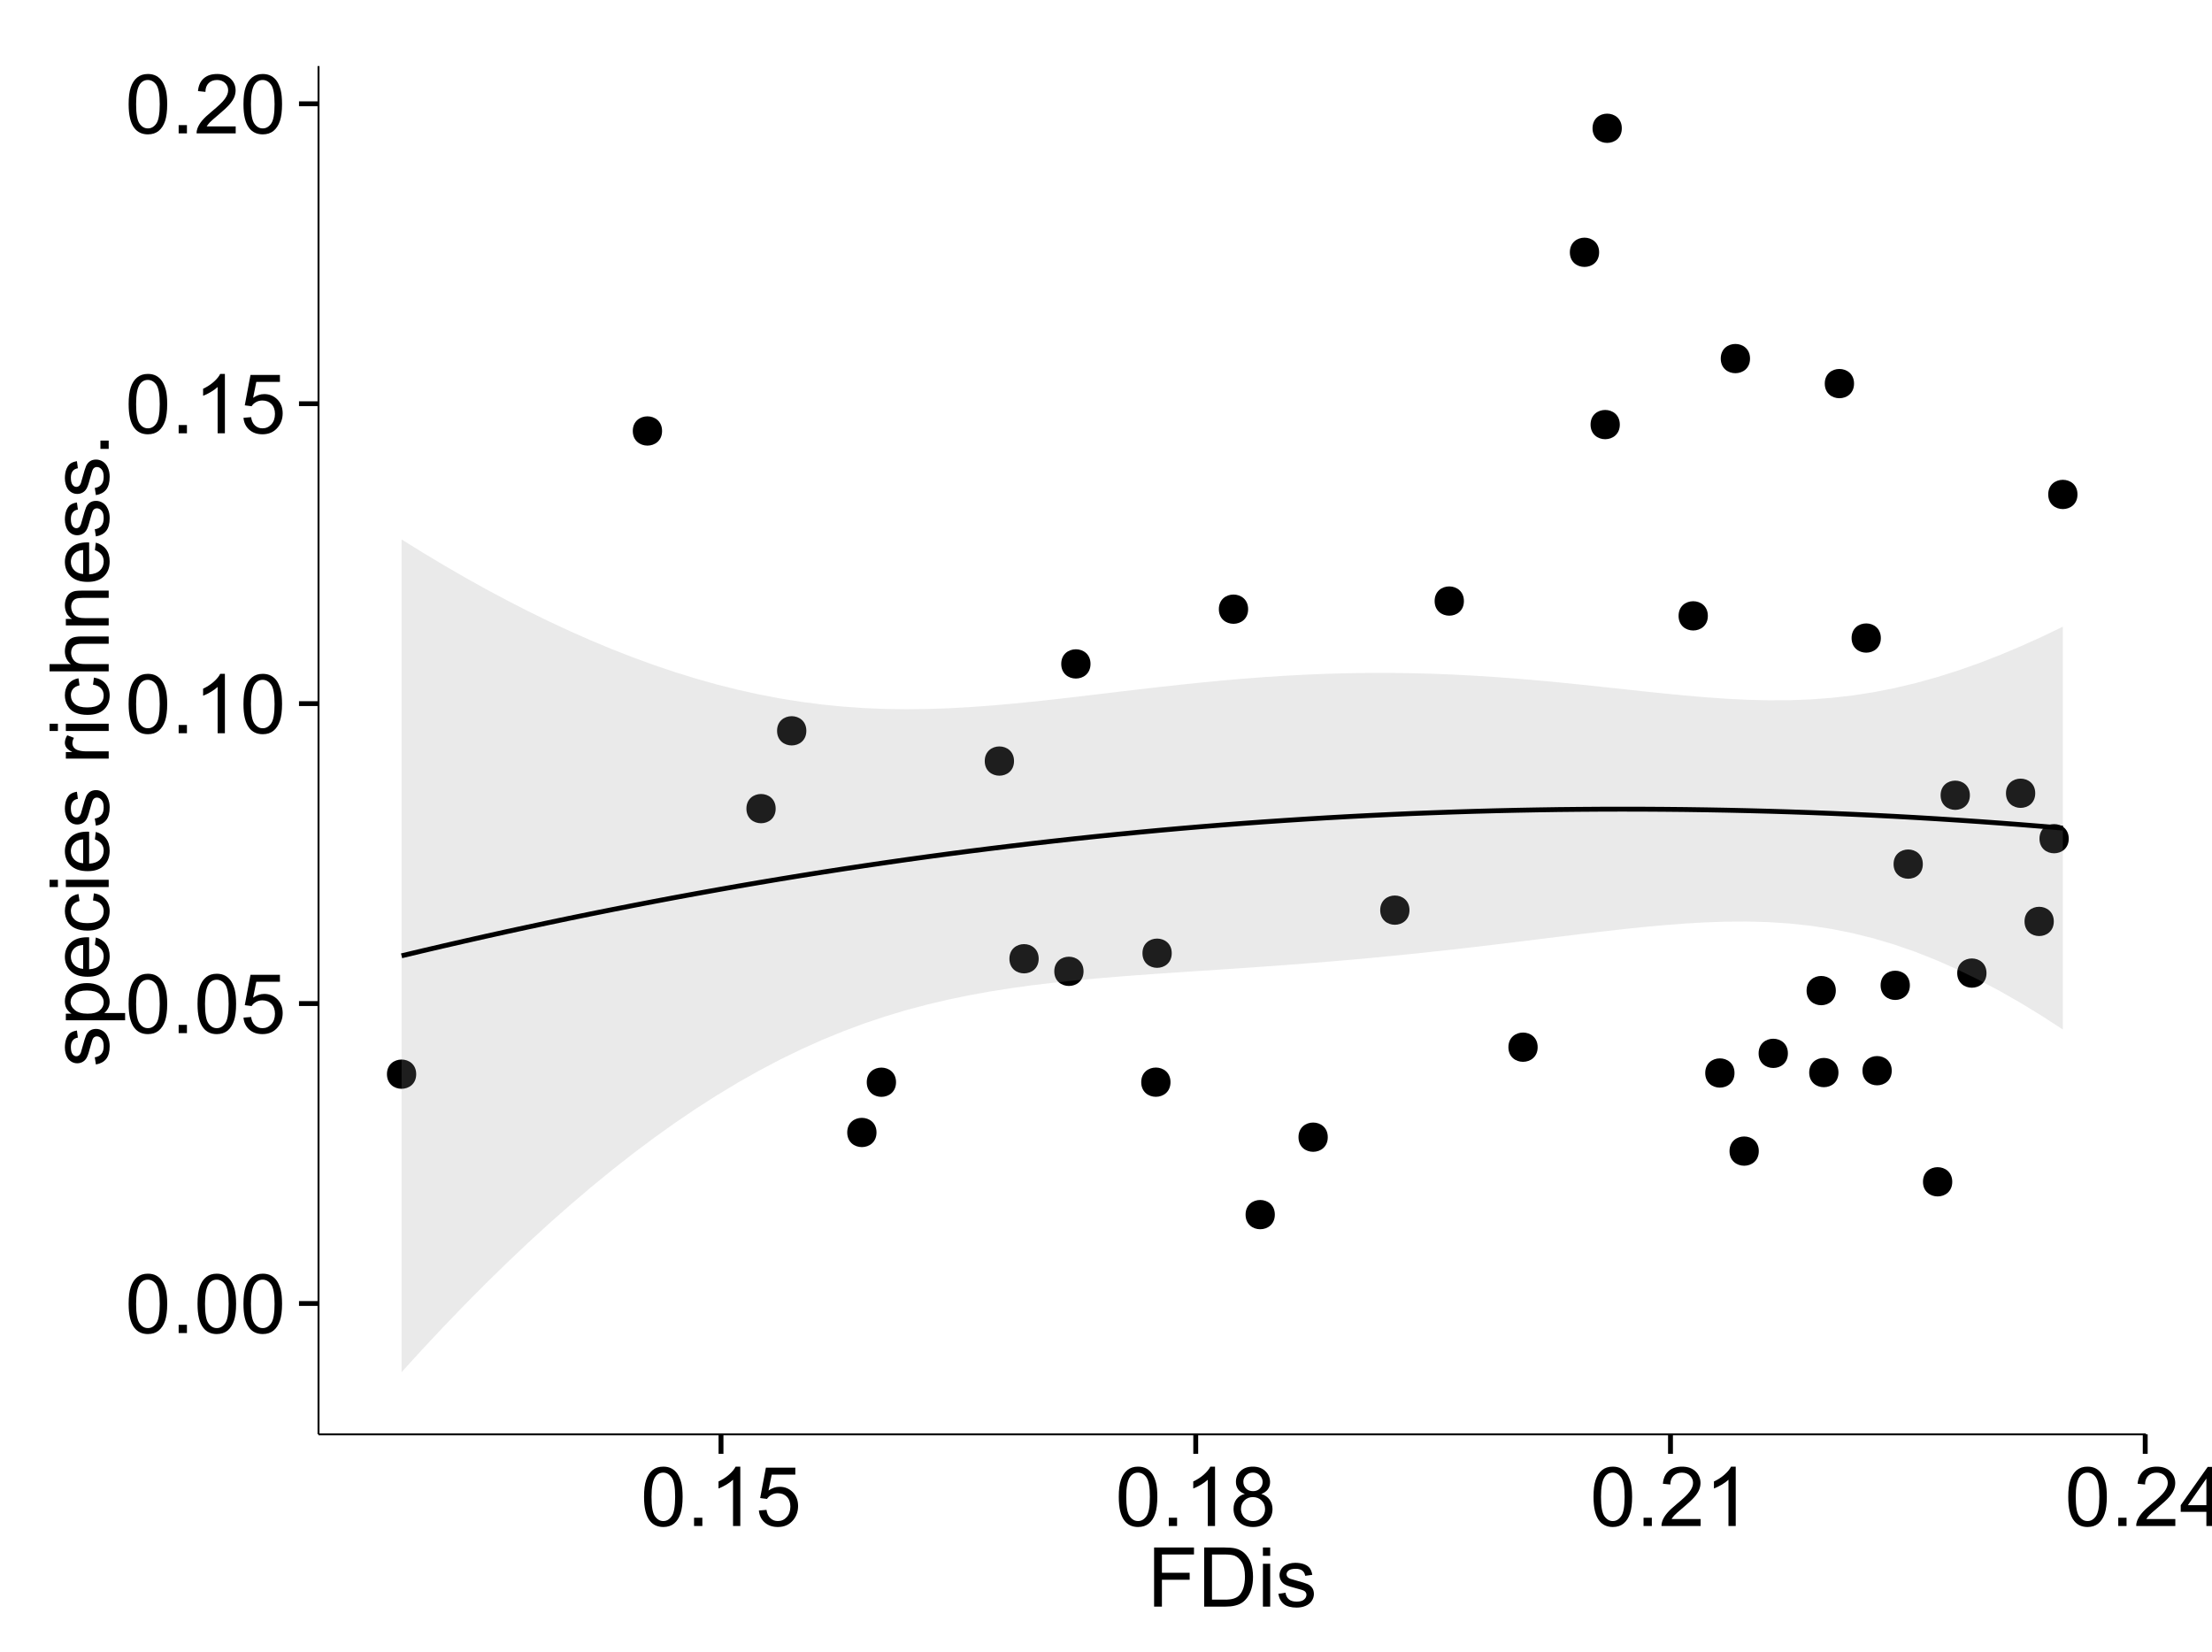 <?xml version="1.0" encoding="UTF-8"?>
<svg xmlns="http://www.w3.org/2000/svg" xmlns:xlink="http://www.w3.org/1999/xlink" width="482pt" height="360pt" viewBox="0 0 482 360" version="1.1">
<defs>
<g>
<symbol overflow="visible" id="glyph0-0">
<path style="stroke:none;" d="M 0.746 -6.355 C 0.742 -7.875 0.898 -9.102 1.215 -10.031 C 1.527 -10.961 1.996 -11.676 2.613 -12.18 C 3.23 -12.684 4.008 -12.938 4.949 -12.938 C 5.637 -12.938 6.242 -12.797 6.766 -12.52 C 7.285 -12.238 7.715 -11.836 8.059 -11.316 C 8.395 -10.789 8.664 -10.152 8.859 -9.398 C 9.051 -8.645 9.145 -7.629 9.148 -6.355 C 9.145 -4.84 8.992 -3.617 8.684 -2.691 C 8.371 -1.762 7.906 -1.047 7.289 -0.539 C 6.672 -0.035 5.891 0.215 4.949 0.219 C 3.703 0.215 2.727 -0.227 2.023 -1.117 C 1.168 -2.188 0.742 -3.934 0.746 -6.355 Z M 2.375 -6.355 C 2.371 -4.234 2.621 -2.824 3.117 -2.129 C 3.609 -1.426 4.219 -1.078 4.949 -1.082 C 5.672 -1.078 6.281 -1.43 6.781 -2.137 C 7.273 -2.836 7.523 -4.242 7.523 -6.355 C 7.523 -8.473 7.273 -9.883 6.781 -10.582 C 6.281 -11.277 5.664 -11.625 4.93 -11.629 C 4.199 -11.625 3.621 -11.316 3.191 -10.703 C 2.645 -9.918 2.371 -8.469 2.375 -6.355 Z M 2.375 -6.355 "/>
</symbol>
<symbol overflow="visible" id="glyph0-1">
<path style="stroke:none;" d="M 1.633 0 L 1.633 -1.801 L 3.438 -1.801 L 3.438 0 Z M 1.633 0 "/>
</symbol>
<symbol overflow="visible" id="glyph0-2">
<path style="stroke:none;" d="M 0.746 -3.375 L 2.406 -3.516 C 2.527 -2.707 2.812 -2.098 3.266 -1.691 C 3.711 -1.281 4.254 -1.078 4.887 -1.082 C 5.648 -1.078 6.293 -1.363 6.82 -1.941 C 7.344 -2.512 7.605 -3.273 7.609 -4.227 C 7.605 -5.125 7.352 -5.84 6.848 -6.363 C 6.34 -6.883 5.676 -7.141 4.859 -7.145 C 4.344 -7.141 3.887 -7.027 3.48 -6.797 C 3.07 -6.566 2.746 -6.266 2.516 -5.898 L 1.027 -6.09 L 2.277 -12.711 L 8.684 -12.711 L 8.684 -11.195 L 3.543 -11.195 L 2.848 -7.734 C 3.621 -8.273 4.43 -8.543 5.281 -8.543 C 6.402 -8.543 7.352 -8.152 8.129 -7.371 C 8.898 -6.59 9.285 -5.586 9.289 -4.367 C 9.285 -3.195 8.945 -2.188 8.27 -1.344 C 7.441 -0.301 6.316 0.215 4.887 0.219 C 3.715 0.215 2.758 -0.109 2.016 -0.766 C 1.273 -1.418 0.848 -2.289 0.746 -3.375 Z M 0.746 -3.375 "/>
</symbol>
<symbol overflow="visible" id="glyph0-3">
<path style="stroke:none;" d="M 6.707 0 L 5.125 0 L 5.125 -10.082 C 4.742 -9.715 4.242 -9.352 3.625 -8.988 C 3.004 -8.625 2.449 -8.352 1.961 -8.172 L 1.961 -9.703 C 2.844 -10.117 3.617 -10.621 4.281 -11.215 C 4.941 -11.805 5.41 -12.379 5.688 -12.938 L 6.707 -12.938 Z M 6.707 0 "/>
</symbol>
<symbol overflow="visible" id="glyph0-4">
<path style="stroke:none;" d="M 9.062 -1.52 L 9.062 0 L 0.547 0 C 0.531 -0.379 0.594 -0.742 0.73 -1.098 C 0.945 -1.676 1.293 -2.25 1.77 -2.812 C 2.246 -3.375 2.934 -4.023 3.84 -4.766 C 5.238 -5.906 6.188 -6.816 6.68 -7.492 C 7.172 -8.16 7.418 -8.793 7.418 -9.395 C 7.418 -10.02 7.191 -10.551 6.746 -10.98 C 6.293 -11.41 5.711 -11.625 4.992 -11.629 C 4.23 -11.625 3.621 -11.395 3.164 -10.941 C 2.703 -10.48 2.469 -9.848 2.469 -9.043 L 0.844 -9.211 C 0.953 -10.422 1.371 -11.344 2.102 -11.984 C 2.824 -12.617 3.801 -12.938 5.027 -12.938 C 6.262 -12.938 7.238 -12.594 7.961 -11.91 C 8.68 -11.223 9.039 -10.371 9.043 -9.359 C 9.039 -8.84 8.934 -8.336 8.727 -7.84 C 8.512 -7.34 8.164 -6.812 7.676 -6.266 C 7.188 -5.711 6.375 -4.957 5.238 -4 C 4.285 -3.199 3.676 -2.66 3.41 -2.379 C 3.141 -2.094 2.918 -1.805 2.742 -1.52 Z M 9.062 -1.52 "/>
</symbol>
<symbol overflow="visible" id="glyph0-5">
<path style="stroke:none;" d="M 3.18 -6.988 C 2.52 -7.227 2.035 -7.57 1.723 -8.016 C 1.406 -8.461 1.246 -8.992 1.25 -9.617 C 1.246 -10.551 1.582 -11.34 2.258 -11.98 C 2.93 -12.617 3.828 -12.938 4.949 -12.938 C 6.07 -12.938 6.977 -12.609 7.664 -11.957 C 8.348 -11.301 8.688 -10.504 8.691 -9.57 C 8.688 -8.969 8.531 -8.449 8.219 -8.012 C 7.902 -7.566 7.426 -7.227 6.793 -6.988 C 7.582 -6.727 8.184 -6.309 8.598 -5.738 C 9.008 -5.16 9.215 -4.477 9.219 -3.684 C 9.215 -2.578 8.828 -1.652 8.051 -0.906 C 7.27 -0.156 6.242 0.215 4.977 0.219 C 3.699 0.215 2.676 -0.156 1.898 -0.91 C 1.117 -1.66 0.727 -2.602 0.73 -3.727 C 0.727 -4.562 0.938 -5.262 1.367 -5.832 C 1.789 -6.395 2.395 -6.781 3.18 -6.988 Z M 2.867 -9.668 C 2.863 -9.059 3.059 -8.559 3.453 -8.172 C 3.844 -7.785 4.355 -7.594 4.984 -7.594 C 5.59 -7.594 6.09 -7.785 6.48 -8.168 C 6.871 -8.551 7.066 -9.02 7.066 -9.578 C 7.066 -10.156 6.863 -10.645 6.465 -11.043 C 6.059 -11.438 5.559 -11.637 4.965 -11.637 C 4.359 -11.637 3.859 -11.441 3.465 -11.055 C 3.062 -10.668 2.863 -10.207 2.867 -9.668 Z M 2.355 -3.719 C 2.355 -3.262 2.461 -2.824 2.676 -2.406 C 2.887 -1.98 3.203 -1.652 3.629 -1.426 C 4.047 -1.191 4.504 -1.078 4.992 -1.082 C 5.746 -1.078 6.367 -1.32 6.863 -1.809 C 7.352 -2.293 7.598 -2.91 7.602 -3.664 C 7.598 -4.422 7.344 -5.055 6.84 -5.555 C 6.332 -6.051 5.699 -6.297 4.938 -6.301 C 4.191 -6.297 3.574 -6.051 3.09 -5.562 C 2.598 -5.066 2.355 -4.453 2.355 -3.719 Z M 2.355 -3.719 "/>
</symbol>
<symbol overflow="visible" id="glyph0-6">
<path style="stroke:none;" d="M 5.82 0 L 5.82 -3.086 L 0.227 -3.086 L 0.227 -4.535 L 6.109 -12.883 L 7.398 -12.883 L 7.398 -4.535 L 9.141 -4.535 L 9.141 -3.086 L 7.398 -3.086 L 7.398 0 Z M 5.82 -4.535 L 5.82 -10.344 L 1.785 -4.535 Z M 5.82 -4.535 "/>
</symbol>
<symbol overflow="visible" id="glyph0-7">
<path style="stroke:none;" d="M 1.477 0 L 1.477 -12.883 L 10.168 -12.883 L 10.168 -11.363 L 3.18 -11.363 L 3.18 -7.375 L 9.227 -7.375 L 9.227 -5.852 L 3.18 -5.852 L 3.18 0 Z M 1.477 0 "/>
</symbol>
<symbol overflow="visible" id="glyph0-8">
<path style="stroke:none;" d="M 1.391 0 L 1.391 -12.883 L 5.828 -12.883 C 6.824 -12.879 7.59 -12.816 8.121 -12.699 C 8.855 -12.527 9.484 -12.223 10.012 -11.777 C 10.688 -11.199 11.195 -10.465 11.535 -9.574 C 11.867 -8.68 12.035 -7.656 12.039 -6.512 C 12.035 -5.531 11.922 -4.664 11.695 -3.91 C 11.469 -3.152 11.176 -2.527 10.816 -2.035 C 10.457 -1.535 10.066 -1.145 9.645 -0.863 C 9.219 -0.574 8.703 -0.359 8.105 -0.219 C 7.504 -0.07 6.816 0 6.039 0 Z M 3.094 -1.52 L 5.844 -1.52 C 6.688 -1.516 7.355 -1.598 7.844 -1.758 C 8.324 -1.914 8.711 -2.137 9 -2.426 C 9.402 -2.828 9.715 -3.371 9.941 -4.055 C 10.164 -4.734 10.277 -5.562 10.281 -6.539 C 10.277 -7.887 10.055 -8.922 9.617 -9.645 C 9.172 -10.367 8.637 -10.852 8.008 -11.102 C 7.547 -11.273 6.812 -11.359 5.801 -11.363 L 3.094 -11.363 Z M 3.094 -1.52 "/>
</symbol>
<symbol overflow="visible" id="glyph0-9">
<path style="stroke:none;" d="M 1.195 -11.066 L 1.195 -12.883 L 2.777 -12.883 L 2.777 -11.066 Z M 1.195 0 L 1.195 -9.336 L 2.777 -9.336 L 2.777 0 Z M 1.195 0 "/>
</symbol>
<symbol overflow="visible" id="glyph0-10">
<path style="stroke:none;" d="M 0.555 -2.785 L 2.117 -3.031 C 2.203 -2.402 2.449 -1.922 2.852 -1.59 C 3.25 -1.254 3.812 -1.09 4.535 -1.09 C 5.262 -1.09 5.801 -1.234 6.152 -1.531 C 6.504 -1.824 6.68 -2.172 6.68 -2.574 C 6.68 -2.926 6.523 -3.207 6.215 -3.418 C 5.996 -3.555 5.457 -3.734 4.598 -3.953 C 3.434 -4.246 2.629 -4.5 2.184 -4.715 C 1.734 -4.926 1.395 -5.223 1.164 -5.602 C 0.93 -5.98 0.812 -6.398 0.816 -6.855 C 0.812 -7.27 0.91 -7.652 1.102 -8.012 C 1.293 -8.363 1.551 -8.66 1.883 -8.895 C 2.125 -9.074 2.461 -9.227 2.887 -9.355 C 3.309 -9.48 3.766 -9.543 4.254 -9.547 C 4.984 -9.543 5.625 -9.438 6.184 -9.23 C 6.734 -9.016 7.145 -8.73 7.41 -8.371 C 7.672 -8.008 7.852 -7.527 7.953 -6.926 L 6.406 -6.715 C 6.332 -7.195 6.129 -7.57 5.793 -7.84 C 5.453 -8.105 4.977 -8.238 4.367 -8.242 C 3.637 -8.238 3.121 -8.117 2.812 -7.883 C 2.5 -7.641 2.344 -7.359 2.348 -7.039 C 2.344 -6.832 2.406 -6.648 2.539 -6.484 C 2.664 -6.312 2.867 -6.172 3.148 -6.062 C 3.301 -6.004 3.766 -5.871 4.543 -5.66 C 5.66 -5.359 6.441 -5.113 6.887 -4.926 C 7.324 -4.734 7.672 -4.457 7.926 -4.094 C 8.176 -3.73 8.301 -3.281 8.305 -2.742 C 8.301 -2.215 8.148 -1.719 7.844 -1.254 C 7.535 -0.785 7.09 -0.422 6.512 -0.172 C 5.926 0.086 5.27 0.211 4.543 0.211 C 3.328 0.211 2.406 -0.039 1.77 -0.543 C 1.133 -1.047 0.727 -1.793 0.555 -2.785 Z M 0.555 -2.785 "/>
</symbol>
<symbol overflow="visible" id="glyph1-0">
<path style="stroke:none;" d="M -2.785 -0.555 L -3.031 -2.117 C -2.402 -2.203 -1.922 -2.449 -1.59 -2.852 C -1.254 -3.25 -1.09 -3.812 -1.09 -4.535 C -1.09 -5.262 -1.234 -5.801 -1.531 -6.152 C -1.824 -6.504 -2.172 -6.68 -2.574 -6.68 C -2.926 -6.68 -3.207 -6.523 -3.418 -6.215 C -3.555 -5.996 -3.734 -5.457 -3.953 -4.598 C -4.246 -3.434 -4.5 -2.629 -4.715 -2.184 C -4.926 -1.734 -5.223 -1.395 -5.602 -1.164 C -5.98 -0.93 -6.398 -0.812 -6.855 -0.816 C -7.27 -0.812 -7.652 -0.91 -8.012 -1.102 C -8.363 -1.293 -8.66 -1.551 -8.895 -1.883 C -9.074 -2.125 -9.227 -2.461 -9.355 -2.887 C -9.48 -3.309 -9.543 -3.766 -9.547 -4.254 C -9.543 -4.984 -9.438 -5.625 -9.23 -6.184 C -9.016 -6.734 -8.73 -7.145 -8.371 -7.41 C -8.008 -7.672 -7.527 -7.852 -6.926 -7.953 L -6.715 -6.406 C -7.195 -6.332 -7.57 -6.129 -7.84 -5.797 C -8.105 -5.457 -8.238 -4.98 -8.242 -4.367 C -8.238 -3.637 -8.117 -3.121 -7.883 -2.812 C -7.641 -2.5 -7.359 -2.344 -7.039 -2.348 C -6.832 -2.344 -6.648 -2.406 -6.484 -2.539 C -6.312 -2.664 -6.172 -2.867 -6.062 -3.148 C -6.004 -3.301 -5.871 -3.766 -5.66 -4.543 C -5.359 -5.66 -5.113 -6.441 -4.926 -6.887 C -4.734 -7.324 -4.457 -7.672 -4.094 -7.926 C -3.73 -8.176 -3.281 -8.301 -2.742 -8.305 C -2.211 -8.301 -1.711 -8.148 -1.25 -7.844 C -0.781 -7.535 -0.422 -7.09 -0.172 -6.512 C 0.086 -5.926 0.211 -5.27 0.211 -4.543 C 0.211 -3.328 -0.039 -2.406 -0.543 -1.77 C -1.047 -1.133 -1.793 -0.727 -2.785 -0.555 Z M -2.785 -0.555 "/>
</symbol>
<symbol overflow="visible" id="glyph1-1">
<path style="stroke:none;" d="M 3.578 -1.188 L -9.336 -1.188 L -9.336 -2.629 L -8.121 -2.629 C -8.594 -2.965 -8.949 -3.348 -9.188 -3.777 C -9.426 -4.203 -9.543 -4.723 -9.547 -5.336 C -9.543 -6.129 -9.34 -6.832 -8.93 -7.445 C -8.516 -8.051 -7.934 -8.512 -7.191 -8.824 C -6.441 -9.133 -5.625 -9.285 -4.738 -9.289 C -3.781 -9.285 -2.922 -9.113 -2.156 -8.773 C -1.391 -8.43 -0.805 -7.934 -0.398 -7.281 C 0.008 -6.625 0.211 -5.938 0.211 -5.219 C 0.211 -4.691 0.102 -4.219 -0.121 -3.801 C -0.344 -3.379 -0.625 -3.035 -0.965 -2.77 L 3.578 -2.77 Z M -4.613 -2.621 C -3.41 -2.613 -2.523 -2.855 -1.949 -3.348 C -1.375 -3.832 -1.09 -4.422 -1.09 -5.117 C -1.09 -5.816 -1.387 -6.418 -1.98 -6.922 C -2.574 -7.418 -3.496 -7.668 -4.746 -7.672 C -5.934 -7.668 -6.824 -7.426 -7.418 -6.938 C -8.008 -6.449 -8.301 -5.863 -8.305 -5.188 C -8.301 -4.508 -7.988 -3.914 -7.359 -3.398 C -6.727 -2.879 -5.809 -2.617 -4.613 -2.621 Z M -4.613 -2.621 "/>
</symbol>
<symbol overflow="visible" id="glyph1-2">
<path style="stroke:none;" d="M -3.004 -7.578 L -2.805 -9.211 C -1.848 -8.953 -1.105 -8.473 -0.578 -7.777 C -0.051 -7.078 0.211 -6.188 0.211 -5.105 C 0.211 -3.738 -0.207 -2.656 -1.051 -1.859 C -1.887 -1.055 -3.066 -0.656 -4.586 -0.66 C -6.156 -0.656 -7.375 -1.059 -8.246 -1.871 C -9.109 -2.676 -9.543 -3.727 -9.547 -5.02 C -9.543 -6.266 -9.117 -7.285 -8.27 -8.078 C -7.418 -8.867 -6.223 -9.262 -4.684 -9.266 C -4.586 -9.262 -4.445 -9.258 -4.262 -9.254 L -4.262 -2.293 C -3.234 -2.348 -2.449 -2.641 -1.906 -3.164 C -1.359 -3.684 -1.09 -4.332 -1.09 -5.117 C -1.09 -5.691 -1.242 -6.188 -1.547 -6.598 C -1.852 -7.008 -2.336 -7.332 -3.004 -7.578 Z M -5.562 -2.383 L -5.562 -7.594 C -6.344 -7.523 -6.934 -7.324 -7.328 -6.996 C -7.934 -6.492 -8.238 -5.836 -8.242 -5.035 C -8.238 -4.305 -7.996 -3.695 -7.512 -3.203 C -7.027 -2.707 -6.375 -2.434 -5.562 -2.383 Z M -5.562 -2.383 "/>
</symbol>
<symbol overflow="visible" id="glyph1-3">
<path style="stroke:none;" d="M -3.418 -7.277 L -3.215 -8.832 C -2.141 -8.66 -1.301 -8.227 -0.699 -7.527 C -0.09 -6.824 0.211 -5.965 0.211 -4.949 C 0.211 -3.668 -0.203 -2.641 -1.039 -1.867 C -1.871 -1.09 -3.07 -0.703 -4.633 -0.703 C -5.637 -0.703 -6.52 -0.867 -7.277 -1.203 C -8.031 -1.535 -8.598 -2.047 -8.977 -2.73 C -9.355 -3.41 -9.543 -4.152 -9.547 -4.957 C -9.543 -5.969 -9.289 -6.797 -8.777 -7.441 C -8.262 -8.086 -7.531 -8.5 -6.59 -8.684 L -6.355 -7.145 C -6.98 -6.996 -7.453 -6.738 -7.77 -6.367 C -8.082 -5.992 -8.238 -5.543 -8.242 -5.02 C -8.238 -4.219 -7.953 -3.57 -7.387 -3.074 C -6.812 -2.574 -5.91 -2.324 -4.676 -2.328 C -3.422 -2.324 -2.508 -2.566 -1.941 -3.047 C -1.371 -3.527 -1.09 -4.152 -1.09 -4.93 C -1.09 -5.547 -1.277 -6.066 -1.66 -6.484 C -2.035 -6.898 -2.621 -7.164 -3.418 -7.277 Z M -3.418 -7.277 "/>
</symbol>
<symbol overflow="visible" id="glyph1-4">
<path style="stroke:none;" d="M -11.066 -1.195 L -12.883 -1.195 L -12.883 -2.777 L -11.066 -2.777 Z M 0 -1.195 L -9.336 -1.195 L -9.336 -2.777 L 0 -2.777 Z M 0 -1.195 "/>
</symbol>
<symbol overflow="visible" id="glyph1-5">
<path style="stroke:none;" d=""/>
</symbol>
<symbol overflow="visible" id="glyph1-6">
<path style="stroke:none;" d="M 0 -1.168 L -9.336 -1.168 L -9.336 -2.594 L -7.918 -2.594 C -8.578 -2.953 -9.016 -3.289 -9.23 -3.598 C -9.438 -3.906 -9.543 -4.242 -9.547 -4.613 C -9.543 -5.145 -9.375 -5.688 -9.035 -6.242 L -7.566 -5.695 C -7.793 -5.309 -7.91 -4.922 -7.91 -4.535 C -7.91 -4.188 -7.805 -3.875 -7.598 -3.602 C -7.387 -3.324 -7.098 -3.129 -6.734 -3.016 C -6.168 -2.836 -5.555 -2.746 -4.887 -2.75 L 0 -2.75 Z M 0 -1.168 "/>
</symbol>
<symbol overflow="visible" id="glyph1-7">
<path style="stroke:none;" d="M 0 -1.188 L -12.883 -1.188 L -12.883 -2.77 L -8.262 -2.77 C -9.117 -3.504 -9.543 -4.434 -9.547 -5.562 C -9.543 -6.25 -9.406 -6.852 -9.137 -7.363 C -8.859 -7.871 -8.484 -8.234 -8.004 -8.457 C -7.523 -8.676 -6.824 -8.789 -5.914 -8.789 L 0 -8.789 L 0 -7.207 L -5.914 -7.207 C -6.703 -7.207 -7.281 -7.035 -7.641 -6.691 C -8 -6.348 -8.18 -5.863 -8.184 -5.238 C -8.18 -4.77 -8.059 -4.328 -7.816 -3.914 C -7.574 -3.5 -7.242 -3.203 -6.828 -3.031 C -6.406 -2.852 -5.832 -2.766 -5.105 -2.77 L 0 -2.77 Z M 0 -1.188 "/>
</symbol>
<symbol overflow="visible" id="glyph1-8">
<path style="stroke:none;" d="M 0 -1.188 L -9.336 -1.188 L -9.336 -2.609 L -8.008 -2.609 C -9.031 -3.293 -9.543 -4.285 -9.547 -5.582 C -9.543 -6.141 -9.441 -6.656 -9.242 -7.133 C -9.035 -7.602 -8.77 -7.957 -8.445 -8.191 C -8.113 -8.426 -7.727 -8.59 -7.277 -8.684 C -6.98 -8.742 -6.465 -8.77 -5.738 -8.773 L 0 -8.773 L 0 -7.188 L -5.68 -7.188 C -6.32 -7.184 -6.801 -7.121 -7.121 -7.004 C -7.438 -6.879 -7.695 -6.66 -7.887 -6.348 C -8.074 -6.031 -8.168 -5.664 -8.172 -5.246 C -8.168 -4.57 -7.953 -3.992 -7.531 -3.504 C -7.102 -3.012 -6.293 -2.766 -5.098 -2.77 L 0 -2.77 Z M 0 -1.188 "/>
</symbol>
<symbol overflow="visible" id="glyph1-9">
<path style="stroke:none;" d="M 0 -1.633 L -1.801 -1.633 L -1.801 -3.438 L 0 -3.438 Z M 0 -1.633 "/>
</symbol>
</g>
<clipPath id="clip1">
  <path d="M 69.406 14.398 L 468.602 14.398 L 468.602 313.531 L 69.406 313.531 Z M 69.406 14.398 "/>
</clipPath>
</defs>
<g id="surface5166">
<rect x="0" y="0" width="482" height="360" style="fill:rgb(100%,100%,100%);fill-opacity:1;stroke:none;"/>
<rect x="0" y="0" width="482" height="360" style="fill:rgb(100%,100%,100%);fill-opacity:1;stroke:none;"/>
<path style="fill:none;stroke-width:1.063;stroke-linecap:round;stroke-linejoin:round;stroke:rgb(100%,100%,100%);stroke-opacity:1;stroke-miterlimit:10;" d="M 0 360 L 482 360 L 482 0 L 0 0 Z M 0 360 "/>
<g clip-path="url(#clip1)" clip-rule="nonzero">
<path style=" stroke:none;fill-rule:nonzero;fill:rgb(100%,100%,100%);fill-opacity:1;" d="M 69.406 312.531 L 467.602 312.531 L 467.602 14.398 L 69.406 14.398 Z M 69.406 312.531 "/>
<path style=" stroke:none;fill-rule:nonzero;fill:rgb(0%,0%,0%);fill-opacity:1;" d="M 167.957 176.195 C 167.957 179.027 163.707 179.027 163.707 176.195 C 163.707 173.359 167.957 173.359 167.957 176.195 "/>
<path style=" stroke:none;fill-rule:nonzero;fill:rgb(0%,0%,0%);fill-opacity:1;" d="M 431.801 212.027 C 431.801 214.863 427.551 214.863 427.551 212.027 C 427.551 209.191 431.801 209.191 431.801 212.027 "/>
<path style=" stroke:none;fill-rule:nonzero;fill:rgb(0%,0%,0%);fill-opacity:1;" d="M 89.629 234.051 C 89.629 236.887 85.379 236.887 85.379 234.051 C 85.379 231.219 89.629 231.219 89.629 234.051 "/>
<path style=" stroke:none;fill-rule:nonzero;fill:rgb(0%,0%,0%);fill-opacity:1;" d="M 428.18 173.281 C 428.18 176.113 423.926 176.113 423.926 173.281 C 423.926 170.445 428.18 170.445 428.18 173.281 "/>
<path style=" stroke:none;fill-rule:nonzero;fill:rgb(0%,0%,0%);fill-opacity:1;" d="M 402.938 83.582 C 402.938 86.418 398.684 86.418 398.684 83.582 C 398.684 80.746 402.938 80.746 402.938 83.582 "/>
<path style=" stroke:none;fill-rule:nonzero;fill:rgb(0%,0%,0%);fill-opacity:1;" d="M 398.969 215.844 C 398.969 218.68 394.719 218.68 394.719 215.844 C 394.719 213.008 398.969 213.008 398.969 215.844 "/>
<path style=" stroke:none;fill-rule:nonzero;fill:rgb(0%,0%,0%);fill-opacity:1;" d="M 449.723 182.742 C 449.723 185.574 445.473 185.574 445.473 182.742 C 445.473 179.906 449.723 179.906 449.723 182.742 "/>
<path style=" stroke:none;fill-rule:nonzero;fill:rgb(0%,0%,0%);fill-opacity:1;" d="M 219.895 165.832 C 219.895 168.668 215.645 168.668 215.645 165.832 C 215.645 162.996 219.895 162.996 219.895 165.832 "/>
<path style=" stroke:none;fill-rule:nonzero;fill:rgb(0%,0%,0%);fill-opacity:1;" d="M 194.184 235.809 C 194.184 238.645 189.934 238.645 189.934 235.809 C 189.934 232.973 194.184 232.973 194.184 235.809 "/>
<path style=" stroke:none;fill-rule:nonzero;fill:rgb(0%,0%,0%);fill-opacity:1;" d="M 225.27 208.902 C 225.27 211.738 221.02 211.738 221.02 208.902 C 221.02 206.07 225.27 206.07 225.27 208.902 "/>
<path style=" stroke:none;fill-rule:nonzero;fill:rgb(0%,0%,0%);fill-opacity:1;" d="M 371.082 134.191 C 371.082 137.023 366.828 137.023 366.828 134.191 C 366.828 131.355 371.082 131.355 371.082 134.191 "/>
<path style=" stroke:none;fill-rule:nonzero;fill:rgb(0%,0%,0%);fill-opacity:1;" d="M 442.422 172.844 C 442.422 175.68 438.168 175.68 438.168 172.844 C 438.168 170.008 442.422 170.008 442.422 172.844 "/>
<path style=" stroke:none;fill-rule:nonzero;fill:rgb(0%,0%,0%);fill-opacity:1;" d="M 451.625 107.734 C 451.625 110.57 447.375 110.57 447.375 107.734 C 447.375 104.902 451.625 104.902 451.625 107.734 "/>
<path style=" stroke:none;fill-rule:nonzero;fill:rgb(0%,0%,0%);fill-opacity:1;" d="M 380.273 78.133 C 380.273 80.969 376.02 80.969 376.02 78.133 C 376.02 75.297 380.273 75.297 380.273 78.133 "/>
<path style=" stroke:none;fill-rule:nonzero;fill:rgb(0%,0%,0%);fill-opacity:1;" d="M 351.898 92.516 C 351.898 95.352 347.648 95.352 347.648 92.516 C 347.648 89.68 351.898 89.68 351.898 92.516 "/>
<path style=" stroke:none;fill-rule:nonzero;fill:rgb(0%,0%,0%);fill-opacity:1;" d="M 411.152 233.297 C 411.152 236.129 406.898 236.129 406.898 233.297 C 406.898 230.461 411.152 230.461 411.152 233.297 "/>
<path style=" stroke:none;fill-rule:nonzero;fill:rgb(0%,0%,0%);fill-opacity:1;" d="M 333.996 228.176 C 333.996 231.008 329.746 231.008 329.746 228.176 C 329.746 225.34 333.996 225.34 333.996 228.176 "/>
<path style=" stroke:none;fill-rule:nonzero;fill:rgb(0%,0%,0%);fill-opacity:1;" d="M 347.391 54.973 C 347.391 57.809 343.137 57.809 343.137 54.973 C 343.137 52.141 347.391 52.141 347.391 54.973 "/>
<path style=" stroke:none;fill-rule:nonzero;fill:rgb(0%,0%,0%);fill-opacity:1;" d="M 270.906 132.734 C 270.906 135.57 266.656 135.57 266.656 132.734 C 266.656 129.902 270.906 129.902 270.906 132.734 "/>
<path style=" stroke:none;fill-rule:nonzero;fill:rgb(0%,0%,0%);fill-opacity:1;" d="M 235.047 211.648 C 235.047 214.484 230.797 214.484 230.797 211.648 C 230.797 208.812 235.047 208.812 235.047 211.648 "/>
<path style=" stroke:none;fill-rule:nonzero;fill:rgb(0%,0%,0%);fill-opacity:1;" d="M 417.926 188.281 C 417.926 191.117 413.676 191.117 413.676 188.281 C 413.676 185.449 417.926 185.449 417.926 188.281 "/>
<path style=" stroke:none;fill-rule:nonzero;fill:rgb(0%,0%,0%);fill-opacity:1;" d="M 174.641 159.238 C 174.641 162.074 170.387 162.074 170.387 159.238 C 170.387 156.406 174.641 156.406 174.641 159.238 "/>
<path style=" stroke:none;fill-rule:nonzero;fill:rgb(0%,0%,0%);fill-opacity:1;" d="M 424.34 257.508 C 424.34 260.34 420.086 260.34 420.086 257.508 C 420.086 254.672 424.34 254.672 424.34 257.508 "/>
<path style=" stroke:none;fill-rule:nonzero;fill:rgb(0%,0%,0%);fill-opacity:1;" d="M 189.93 246.758 C 189.93 249.594 185.676 249.594 185.676 246.758 C 185.676 243.922 189.93 243.922 189.93 246.758 "/>
<path style=" stroke:none;fill-rule:nonzero;fill:rgb(0%,0%,0%);fill-opacity:1;" d="M 143.203 93.906 C 143.203 96.742 138.949 96.742 138.949 93.906 C 138.949 91.074 143.203 91.074 143.203 93.906 "/>
<path style=" stroke:none;fill-rule:nonzero;fill:rgb(0%,0%,0%);fill-opacity:1;" d="M 352.332 27.953 C 352.332 30.785 348.082 30.785 348.082 27.953 C 348.082 25.117 352.332 25.117 352.332 27.953 "/>
<path style=" stroke:none;fill-rule:nonzero;fill:rgb(0%,0%,0%);fill-opacity:1;" d="M 415.102 214.695 C 415.102 217.531 410.852 217.531 410.852 214.695 C 410.852 211.863 415.102 211.863 415.102 214.695 "/>
<path style=" stroke:none;fill-rule:nonzero;fill:rgb(0%,0%,0%);fill-opacity:1;" d="M 253.992 235.797 C 253.992 238.633 249.738 238.633 249.738 235.797 C 249.738 232.965 253.992 232.965 253.992 235.797 "/>
<path style=" stroke:none;fill-rule:nonzero;fill:rgb(0%,0%,0%);fill-opacity:1;" d="M 388.523 229.52 C 388.523 232.355 384.273 232.355 384.273 229.52 C 384.273 226.684 388.523 226.684 388.523 229.52 "/>
<path style=" stroke:none;fill-rule:nonzero;fill:rgb(0%,0%,0%);fill-opacity:1;" d="M 288.262 247.781 C 288.262 250.617 284.008 250.617 284.008 247.781 C 284.008 244.945 288.262 244.945 288.262 247.781 "/>
<path style=" stroke:none;fill-rule:nonzero;fill:rgb(0%,0%,0%);fill-opacity:1;" d="M 317.926 130.965 C 317.926 133.797 313.672 133.797 313.672 130.965 C 313.672 128.129 317.926 128.129 317.926 130.965 "/>
<path style=" stroke:none;fill-rule:nonzero;fill:rgb(0%,0%,0%);fill-opacity:1;" d="M 306.066 198.312 C 306.066 201.148 301.816 201.148 301.816 198.312 C 301.816 195.477 306.066 195.477 306.066 198.312 "/>
<path style=" stroke:none;fill-rule:nonzero;fill:rgb(0%,0%,0%);fill-opacity:1;" d="M 399.543 233.703 C 399.543 236.539 395.289 236.539 395.289 233.703 C 395.289 230.871 399.543 230.871 399.543 233.703 "/>
<path style=" stroke:none;fill-rule:nonzero;fill:rgb(0%,0%,0%);fill-opacity:1;" d="M 276.727 264.656 C 276.727 267.488 272.477 267.488 272.477 264.656 C 272.477 261.82 276.727 261.82 276.727 264.656 "/>
<path style=" stroke:none;fill-rule:nonzero;fill:rgb(0%,0%,0%);fill-opacity:1;" d="M 408.777 139.027 C 408.777 141.859 404.527 141.859 404.527 139.027 C 404.527 136.191 408.777 136.191 408.777 139.027 "/>
<path style=" stroke:none;fill-rule:nonzero;fill:rgb(0%,0%,0%);fill-opacity:1;" d="M 236.562 144.66 C 236.562 147.496 232.312 147.496 232.312 144.66 C 232.312 141.824 236.562 141.824 236.562 144.66 "/>
<path style=" stroke:none;fill-rule:nonzero;fill:rgb(0%,0%,0%);fill-opacity:1;" d="M 446.465 200.77 C 446.465 203.605 442.211 203.605 442.211 200.77 C 442.211 197.934 446.465 197.934 446.465 200.77 "/>
<path style=" stroke:none;fill-rule:nonzero;fill:rgb(0%,0%,0%);fill-opacity:1;" d="M 254.262 207.695 C 254.262 210.531 250.008 210.531 250.008 207.695 C 250.008 204.863 254.262 204.863 254.262 207.695 "/>
<path style=" stroke:none;fill-rule:nonzero;fill:rgb(0%,0%,0%);fill-opacity:1;" d="M 376.887 233.797 C 376.887 236.633 372.637 236.633 372.637 233.797 C 372.637 230.961 376.887 230.961 376.887 233.797 "/>
<path style=" stroke:none;fill-rule:nonzero;fill:rgb(0%,0%,0%);fill-opacity:1;" d="M 382.184 250.816 C 382.184 253.652 377.934 253.652 377.934 250.816 C 377.934 247.984 382.184 247.984 382.184 250.816 "/>
<path style=" stroke:none;fill-rule:nonzero;fill:rgb(0%,0%,0%);fill-opacity:1;" d="M 169.02 176.195 C 169.02 180.445 162.645 180.445 162.645 176.195 C 162.645 171.941 169.02 171.941 169.02 176.195 "/>
<path style=" stroke:none;fill-rule:nonzero;fill:rgb(0%,0%,0%);fill-opacity:1;" d="M 432.863 212.027 C 432.863 216.281 426.484 216.281 426.484 212.027 C 426.484 207.777 432.863 207.777 432.863 212.027 "/>
<path style=" stroke:none;fill-rule:nonzero;fill:rgb(0%,0%,0%);fill-opacity:1;" d="M 90.691 234.051 C 90.691 238.305 84.316 238.305 84.316 234.051 C 84.316 229.801 90.691 229.801 90.691 234.051 "/>
<path style=" stroke:none;fill-rule:nonzero;fill:rgb(0%,0%,0%);fill-opacity:1;" d="M 429.242 173.281 C 429.242 177.531 422.863 177.531 422.863 173.281 C 422.863 169.027 429.242 169.027 429.242 173.281 "/>
<path style=" stroke:none;fill-rule:nonzero;fill:rgb(0%,0%,0%);fill-opacity:1;" d="M 404 83.582 C 404 87.836 397.621 87.836 397.621 83.582 C 397.621 79.332 404 79.332 404 83.582 "/>
<path style=" stroke:none;fill-rule:nonzero;fill:rgb(0%,0%,0%);fill-opacity:1;" d="M 400.031 215.844 C 400.031 220.094 393.656 220.094 393.656 215.844 C 393.656 211.59 400.031 211.59 400.031 215.844 "/>
<path style=" stroke:none;fill-rule:nonzero;fill:rgb(0%,0%,0%);fill-opacity:1;" d="M 450.785 182.742 C 450.785 186.992 444.406 186.992 444.406 182.742 C 444.406 178.488 450.785 178.488 450.785 182.742 "/>
<path style=" stroke:none;fill-rule:nonzero;fill:rgb(0%,0%,0%);fill-opacity:1;" d="M 220.957 165.832 C 220.957 170.082 214.578 170.082 214.578 165.832 C 214.578 161.578 220.957 161.578 220.957 165.832 "/>
<path style=" stroke:none;fill-rule:nonzero;fill:rgb(0%,0%,0%);fill-opacity:1;" d="M 195.246 235.809 C 195.246 240.062 188.867 240.062 188.867 235.809 C 188.867 231.559 195.246 231.559 195.246 235.809 "/>
<path style=" stroke:none;fill-rule:nonzero;fill:rgb(0%,0%,0%);fill-opacity:1;" d="M 226.332 208.902 C 226.332 213.156 219.953 213.156 219.953 208.902 C 219.953 204.652 226.332 204.652 226.332 208.902 "/>
<path style=" stroke:none;fill-rule:nonzero;fill:rgb(0%,0%,0%);fill-opacity:1;" d="M 372.145 134.191 C 372.145 138.441 365.766 138.441 365.766 134.191 C 365.766 129.938 372.145 129.938 372.145 134.191 "/>
<path style=" stroke:none;fill-rule:nonzero;fill:rgb(0%,0%,0%);fill-opacity:1;" d="M 443.484 172.844 C 443.484 177.098 437.105 177.098 437.105 172.844 C 437.105 168.594 443.484 168.594 443.484 172.844 "/>
<path style=" stroke:none;fill-rule:nonzero;fill:rgb(0%,0%,0%);fill-opacity:1;" d="M 452.688 107.734 C 452.688 111.988 446.312 111.988 446.312 107.734 C 446.312 103.484 452.688 103.484 452.688 107.734 "/>
<path style=" stroke:none;fill-rule:nonzero;fill:rgb(0%,0%,0%);fill-opacity:1;" d="M 381.336 78.133 C 381.336 82.383 374.957 82.383 374.957 78.133 C 374.957 73.879 381.336 73.879 381.336 78.133 "/>
<path style=" stroke:none;fill-rule:nonzero;fill:rgb(0%,0%,0%);fill-opacity:1;" d="M 352.961 92.516 C 352.961 96.766 346.586 96.766 346.586 92.516 C 346.586 88.262 352.961 88.262 352.961 92.516 "/>
<path style=" stroke:none;fill-rule:nonzero;fill:rgb(0%,0%,0%);fill-opacity:1;" d="M 412.215 233.297 C 412.215 237.547 405.836 237.547 405.836 233.297 C 405.836 229.043 412.215 229.043 412.215 233.297 "/>
<path style=" stroke:none;fill-rule:nonzero;fill:rgb(0%,0%,0%);fill-opacity:1;" d="M 335.059 228.176 C 335.059 232.426 328.684 232.426 328.684 228.176 C 328.684 223.922 335.059 223.922 335.059 228.176 "/>
<path style=" stroke:none;fill-rule:nonzero;fill:rgb(0%,0%,0%);fill-opacity:1;" d="M 348.453 54.973 C 348.453 59.227 342.074 59.227 342.074 54.973 C 342.074 50.723 348.453 50.723 348.453 54.973 "/>
<path style=" stroke:none;fill-rule:nonzero;fill:rgb(0%,0%,0%);fill-opacity:1;" d="M 271.969 132.734 C 271.969 136.988 265.59 136.988 265.59 132.734 C 265.59 128.484 271.969 128.484 271.969 132.734 "/>
<path style=" stroke:none;fill-rule:nonzero;fill:rgb(0%,0%,0%);fill-opacity:1;" d="M 236.109 211.648 C 236.109 215.898 229.73 215.898 229.73 211.648 C 229.73 207.395 236.109 207.395 236.109 211.648 "/>
<path style=" stroke:none;fill-rule:nonzero;fill:rgb(0%,0%,0%);fill-opacity:1;" d="M 418.988 188.281 C 418.988 192.535 412.613 192.535 412.613 188.281 C 412.613 184.031 418.988 184.031 418.988 188.281 "/>
<path style=" stroke:none;fill-rule:nonzero;fill:rgb(0%,0%,0%);fill-opacity:1;" d="M 175.703 159.238 C 175.703 163.492 169.324 163.492 169.324 159.238 C 169.324 154.988 175.703 154.988 175.703 159.238 "/>
<path style=" stroke:none;fill-rule:nonzero;fill:rgb(0%,0%,0%);fill-opacity:1;" d="M 425.402 257.508 C 425.402 261.758 419.023 261.758 419.023 257.508 C 419.023 253.254 425.402 253.254 425.402 257.508 "/>
<path style=" stroke:none;fill-rule:nonzero;fill:rgb(0%,0%,0%);fill-opacity:1;" d="M 190.992 246.758 C 190.992 251.008 184.613 251.008 184.613 246.758 C 184.613 242.504 190.992 242.504 190.992 246.758 "/>
<path style=" stroke:none;fill-rule:nonzero;fill:rgb(0%,0%,0%);fill-opacity:1;" d="M 144.266 93.906 C 144.266 98.16 137.887 98.16 137.887 93.906 C 137.887 89.656 144.266 89.656 144.266 93.906 "/>
<path style=" stroke:none;fill-rule:nonzero;fill:rgb(0%,0%,0%);fill-opacity:1;" d="M 353.395 27.953 C 353.395 32.203 347.016 32.203 347.016 27.953 C 347.016 23.699 353.395 23.699 353.395 27.953 "/>
<path style=" stroke:none;fill-rule:nonzero;fill:rgb(0%,0%,0%);fill-opacity:1;" d="M 416.164 214.695 C 416.164 218.949 409.789 218.949 409.789 214.695 C 409.789 210.445 416.164 210.445 416.164 214.695 "/>
<path style=" stroke:none;fill-rule:nonzero;fill:rgb(0%,0%,0%);fill-opacity:1;" d="M 255.055 235.797 C 255.055 240.051 248.676 240.051 248.676 235.797 C 248.676 231.547 255.055 231.547 255.055 235.797 "/>
<path style=" stroke:none;fill-rule:nonzero;fill:rgb(0%,0%,0%);fill-opacity:1;" d="M 389.586 229.52 C 389.586 233.77 383.207 233.77 383.207 229.52 C 383.207 225.266 389.586 225.266 389.586 229.52 "/>
<path style=" stroke:none;fill-rule:nonzero;fill:rgb(0%,0%,0%);fill-opacity:1;" d="M 289.324 247.781 C 289.324 252.035 282.945 252.035 282.945 247.781 C 282.945 243.531 289.324 243.531 289.324 247.781 "/>
<path style=" stroke:none;fill-rule:nonzero;fill:rgb(0%,0%,0%);fill-opacity:1;" d="M 318.988 130.965 C 318.988 135.215 312.609 135.215 312.609 130.965 C 312.609 126.711 318.988 126.711 318.988 130.965 "/>
<path style=" stroke:none;fill-rule:nonzero;fill:rgb(0%,0%,0%);fill-opacity:1;" d="M 307.129 198.312 C 307.129 202.566 300.75 202.566 300.75 198.312 C 300.75 194.062 307.129 194.062 307.129 198.312 "/>
<path style=" stroke:none;fill-rule:nonzero;fill:rgb(0%,0%,0%);fill-opacity:1;" d="M 400.605 233.703 C 400.605 237.957 394.227 237.957 394.227 233.703 C 394.227 229.453 400.605 229.453 400.605 233.703 "/>
<path style=" stroke:none;fill-rule:nonzero;fill:rgb(0%,0%,0%);fill-opacity:1;" d="M 277.789 264.656 C 277.789 268.906 271.414 268.906 271.414 264.656 C 271.414 260.402 277.789 260.402 277.789 264.656 "/>
<path style=" stroke:none;fill-rule:nonzero;fill:rgb(0%,0%,0%);fill-opacity:1;" d="M 409.84 139.027 C 409.84 143.277 403.465 143.277 403.465 139.027 C 403.465 134.773 409.84 134.773 409.84 139.027 "/>
<path style=" stroke:none;fill-rule:nonzero;fill:rgb(0%,0%,0%);fill-opacity:1;" d="M 237.625 144.66 C 237.625 148.914 231.246 148.914 231.246 144.66 C 231.246 140.41 237.625 140.41 237.625 144.66 "/>
<path style=" stroke:none;fill-rule:nonzero;fill:rgb(0%,0%,0%);fill-opacity:1;" d="M 447.527 200.77 C 447.527 205.023 441.148 205.023 441.148 200.77 C 441.148 196.516 447.527 196.516 447.527 200.77 "/>
<path style=" stroke:none;fill-rule:nonzero;fill:rgb(0%,0%,0%);fill-opacity:1;" d="M 255.324 207.695 C 255.324 211.949 248.945 211.949 248.945 207.695 C 248.945 203.445 255.324 203.445 255.324 207.695 "/>
<path style=" stroke:none;fill-rule:nonzero;fill:rgb(0%,0%,0%);fill-opacity:1;" d="M 377.953 233.797 C 377.953 238.051 371.574 238.051 371.574 233.797 C 371.574 229.547 377.953 229.547 377.953 233.797 "/>
<path style=" stroke:none;fill-rule:nonzero;fill:rgb(0%,0%,0%);fill-opacity:1;" d="M 383.246 250.816 C 383.246 255.07 376.867 255.07 376.867 250.816 C 376.867 246.566 383.246 246.566 383.246 250.816 "/>
<path style=" stroke:none;fill-rule:nonzero;fill:rgb(60%,60%,60%);fill-opacity:0.2;" d="M 87.504 117.539 L 92.086 120.383 L 96.668 123.129 L 101.25 125.781 L 105.832 128.336 L 110.414 130.785 L 114.996 133.137 L 119.578 135.379 L 124.164 137.512 L 128.746 139.535 L 133.328 141.445 L 137.91 143.234 L 142.492 144.906 L 147.074 146.449 L 151.656 147.867 L 156.238 149.152 L 160.82 150.301 L 165.402 151.312 L 169.984 152.188 L 174.566 152.918 L 179.148 153.512 L 183.73 153.965 L 188.312 154.285 L 192.895 154.473 L 197.477 154.535 L 202.059 154.484 L 206.641 154.328 L 211.223 154.078 L 215.809 153.75 L 220.391 153.352 L 224.973 152.895 L 229.555 152.402 L 234.137 151.875 L 238.719 151.332 L 243.301 150.785 L 247.883 150.242 L 252.465 149.715 L 257.047 149.207 L 261.629 148.73 L 266.211 148.289 L 270.793 147.895 L 275.375 147.543 L 279.957 147.246 L 284.539 147 L 289.121 146.816 L 293.703 146.691 L 298.285 146.625 L 302.867 146.621 L 307.453 146.684 L 312.035 146.801 L 316.617 146.984 L 321.199 147.223 L 325.781 147.516 L 330.363 147.855 L 334.945 148.246 L 339.527 148.676 L 344.109 149.137 L 348.691 149.617 L 357.855 150.609 L 362.438 151.086 L 367.02 151.531 L 371.602 151.926 L 376.184 152.25 L 380.766 152.477 L 385.348 152.594 L 389.93 152.574 L 394.512 152.398 L 399.098 152.055 L 403.68 151.535 L 408.262 150.824 L 412.844 149.926 L 417.426 148.84 L 422.008 147.57 L 426.59 146.129 L 431.172 144.516 L 435.754 142.742 L 440.336 140.816 L 444.918 138.75 L 449.5 136.547 L 449.5 224.328 L 444.918 221.352 L 440.336 218.551 L 435.754 215.934 L 431.172 213.5 L 426.59 211.27 L 422.008 209.242 L 417.426 207.426 L 412.844 205.836 L 408.262 204.469 L 403.68 203.328 L 399.098 202.41 L 394.512 201.715 L 389.93 201.223 L 385.348 200.922 L 380.766 200.797 L 376.184 200.82 L 371.602 200.977 L 367.02 201.242 L 362.438 201.598 L 357.855 202.023 L 353.273 202.504 L 348.691 203.02 L 344.109 203.566 L 339.527 204.125 L 334.945 204.691 L 330.363 205.254 L 325.781 205.809 L 321.199 206.352 L 316.617 206.879 L 312.035 207.383 L 307.453 207.867 L 302.867 208.328 L 298.285 208.766 L 293.703 209.18 L 289.121 209.566 L 284.539 209.934 L 279.957 210.281 L 275.375 210.613 L 270.793 210.93 L 266.211 211.238 L 261.629 211.539 L 257.047 211.844 L 252.465 212.152 L 247.883 212.48 L 243.301 212.832 L 238.719 213.215 L 234.137 213.641 L 229.555 214.125 L 224.973 214.672 L 220.391 215.305 L 215.809 216.023 L 211.223 216.852 L 206.641 217.801 L 202.059 218.879 L 197.477 220.098 L 192.895 221.473 L 188.312 223.008 L 183.73 224.715 L 179.148 226.59 L 174.566 228.645 L 169.984 230.875 L 165.402 233.285 L 160.82 235.871 L 156.238 238.637 L 151.656 241.57 L 147.074 244.676 L 142.492 247.945 L 137.91 251.379 L 133.328 254.973 L 128.746 258.723 L 124.164 262.621 L 119.578 266.672 L 114.996 270.871 L 110.414 275.211 L 105.832 279.691 L 101.25 284.309 L 96.668 289.066 L 92.086 293.957 L 87.504 298.98 Z M 87.504 117.539 "/>
<path style="fill:none;stroke-width:1.063;stroke-linecap:butt;stroke-linejoin:round;stroke:rgb(0%,0%,0%);stroke-opacity:1;stroke-miterlimit:1;" d="M 87.504 208.262 L 92.086 207.168 L 96.668 206.098 L 101.25 205.047 L 105.832 204.012 L 110.414 202.996 L 114.996 202.004 L 119.578 201.027 L 124.164 200.066 L 128.746 199.129 L 133.328 198.211 L 137.91 197.309 L 142.492 196.426 L 147.074 195.562 L 151.656 194.719 L 156.238 193.895 L 160.82 193.086 L 165.402 192.301 L 169.984 191.531 L 174.566 190.781 L 179.148 190.051 L 183.73 189.34 L 188.312 188.645 L 192.895 187.973 L 197.477 187.316 L 202.059 186.68 L 206.641 186.062 L 211.223 185.465 L 215.809 184.887 L 220.391 184.328 L 224.973 183.785 L 229.555 183.262 L 234.137 182.758 L 238.719 182.273 L 243.301 181.809 L 247.883 181.363 L 252.465 180.934 L 257.047 180.523 L 261.629 180.133 L 266.211 179.762 L 270.793 179.41 L 275.375 179.078 L 279.957 178.766 L 284.539 178.469 L 289.121 178.191 L 293.703 177.934 L 298.285 177.695 L 302.867 177.477 L 307.453 177.273 L 312.035 177.094 L 316.617 176.93 L 321.199 176.785 L 325.781 176.66 L 330.363 176.555 L 334.945 176.469 L 339.527 176.398 L 344.109 176.352 L 348.691 176.32 L 353.273 176.309 L 357.855 176.316 L 362.438 176.344 L 367.02 176.387 L 371.602 176.453 L 376.184 176.535 L 380.766 176.637 L 385.348 176.758 L 389.93 176.898 L 394.512 177.055 L 399.098 177.234 L 403.68 177.43 L 408.262 177.645 L 412.844 177.879 L 417.426 178.133 L 422.008 178.406 L 426.59 178.699 L 431.172 179.008 L 435.754 179.336 L 440.336 179.684 L 444.918 180.051 L 449.5 180.438 "/>
</g>
<path style="fill:none;stroke-width:0.425;stroke-linecap:butt;stroke-linejoin:round;stroke:rgb(0%,0%,0%);stroke-opacity:1;stroke-miterlimit:10;" d="M 69.406 312.531 L 69.406 14.398 "/>
<g style="fill:rgb(0%,0%,0%);fill-opacity:1;">
  <use xlink:href="#glyph0-0" x="27.285" y="290.461"/>
  <use xlink:href="#glyph0-1" x="37.296" y="290.461"/>
  <use xlink:href="#glyph0-0" x="42.297" y="290.461"/>
  <use xlink:href="#glyph0-0" x="52.308" y="290.461"/>
</g>
<g style="fill:rgb(0%,0%,0%);fill-opacity:1;">
  <use xlink:href="#glyph0-0" x="27.285" y="225.109"/>
  <use xlink:href="#glyph0-1" x="37.296" y="225.109"/>
  <use xlink:href="#glyph0-0" x="42.297" y="225.109"/>
  <use xlink:href="#glyph0-2" x="52.308" y="225.109"/>
</g>
<g style="fill:rgb(0%,0%,0%);fill-opacity:1;">
  <use xlink:href="#glyph0-0" x="27.285" y="159.762"/>
  <use xlink:href="#glyph0-1" x="37.296" y="159.762"/>
  <use xlink:href="#glyph0-3" x="42.297" y="159.762"/>
  <use xlink:href="#glyph0-0" x="52.308" y="159.762"/>
</g>
<g style="fill:rgb(0%,0%,0%);fill-opacity:1;">
  <use xlink:href="#glyph0-0" x="27.285" y="94.41"/>
  <use xlink:href="#glyph0-1" x="37.296" y="94.41"/>
  <use xlink:href="#glyph0-3" x="42.297" y="94.41"/>
  <use xlink:href="#glyph0-2" x="52.308" y="94.41"/>
</g>
<g style="fill:rgb(0%,0%,0%);fill-opacity:1;">
  <use xlink:href="#glyph0-0" x="27.285" y="29.059"/>
  <use xlink:href="#glyph0-1" x="37.296" y="29.059"/>
  <use xlink:href="#glyph0-4" x="42.297" y="29.059"/>
  <use xlink:href="#glyph0-0" x="52.308" y="29.059"/>
</g>
<path style="fill:none;stroke-width:1.063;stroke-linecap:butt;stroke-linejoin:round;stroke:rgb(0%,0%,0%);stroke-opacity:1;stroke-miterlimit:10;" d="M 65.152 284.02 L 69.406 284.02 "/>
<path style="fill:none;stroke-width:1.063;stroke-linecap:butt;stroke-linejoin:round;stroke:rgb(0%,0%,0%);stroke-opacity:1;stroke-miterlimit:10;" d="M 65.152 218.668 L 69.406 218.668 "/>
<path style="fill:none;stroke-width:1.063;stroke-linecap:butt;stroke-linejoin:round;stroke:rgb(0%,0%,0%);stroke-opacity:1;stroke-miterlimit:10;" d="M 65.152 153.316 L 69.406 153.316 "/>
<path style="fill:none;stroke-width:1.063;stroke-linecap:butt;stroke-linejoin:round;stroke:rgb(0%,0%,0%);stroke-opacity:1;stroke-miterlimit:10;" d="M 65.152 87.969 L 69.406 87.969 "/>
<path style="fill:none;stroke-width:1.063;stroke-linecap:butt;stroke-linejoin:round;stroke:rgb(0%,0%,0%);stroke-opacity:1;stroke-miterlimit:10;" d="M 65.152 22.617 L 69.406 22.617 "/>
<path style="fill:none;stroke-width:0.425;stroke-linecap:butt;stroke-linejoin:round;stroke:rgb(0%,0%,0%);stroke-opacity:1;stroke-miterlimit:10;" d="M 69.406 312.531 L 467.602 312.531 "/>
<path style="fill:none;stroke-width:1.063;stroke-linecap:butt;stroke-linejoin:round;stroke:rgb(0%,0%,0%);stroke-opacity:1;stroke-miterlimit:10;" d="M 157.109 316.785 L 157.109 312.531 "/>
<path style="fill:none;stroke-width:1.063;stroke-linecap:butt;stroke-linejoin:round;stroke:rgb(0%,0%,0%);stroke-opacity:1;stroke-miterlimit:10;" d="M 260.555 316.785 L 260.555 312.531 "/>
<path style="fill:none;stroke-width:1.063;stroke-linecap:butt;stroke-linejoin:round;stroke:rgb(0%,0%,0%);stroke-opacity:1;stroke-miterlimit:10;" d="M 364.004 316.785 L 364.004 312.531 "/>
<path style="fill:none;stroke-width:1.063;stroke-linecap:butt;stroke-linejoin:round;stroke:rgb(0%,0%,0%);stroke-opacity:1;stroke-miterlimit:10;" d="M 467.449 316.785 L 467.449 312.531 "/>
<g style="fill:rgb(0%,0%,0%);fill-opacity:1;">
  <use xlink:href="#glyph0-0" x="139.594" y="332.504"/>
  <use xlink:href="#glyph0-1" x="149.604" y="332.504"/>
  <use xlink:href="#glyph0-3" x="154.605" y="332.504"/>
  <use xlink:href="#glyph0-2" x="164.616" y="332.504"/>
</g>
<g style="fill:rgb(0%,0%,0%);fill-opacity:1;">
  <use xlink:href="#glyph0-0" x="243.039" y="332.504"/>
  <use xlink:href="#glyph0-1" x="253.05" y="332.504"/>
  <use xlink:href="#glyph0-3" x="258.051" y="332.504"/>
  <use xlink:href="#glyph0-5" x="268.062" y="332.504"/>
</g>
<g style="fill:rgb(0%,0%,0%);fill-opacity:1;">
  <use xlink:href="#glyph0-0" x="346.488" y="332.504"/>
  <use xlink:href="#glyph0-1" x="356.499" y="332.504"/>
  <use xlink:href="#glyph0-4" x="361.5" y="332.504"/>
  <use xlink:href="#glyph0-3" x="371.511" y="332.504"/>
</g>
<g style="fill:rgb(0%,0%,0%);fill-opacity:1;">
  <use xlink:href="#glyph0-0" x="449.934" y="332.504"/>
  <use xlink:href="#glyph0-1" x="459.944" y="332.504"/>
  <use xlink:href="#glyph0-4" x="464.945" y="332.504"/>
  <use xlink:href="#glyph0-6" x="474.956" y="332.504"/>
</g>
<g style="fill:rgb(0%,0%,0%);fill-opacity:1;">
  <use xlink:href="#glyph0-7" x="250.004" y="350.07"/>
  <use xlink:href="#glyph0-8" x="260.999" y="350.07"/>
  <use xlink:href="#glyph0-9" x="273.998" y="350.07"/>
  <use xlink:href="#glyph0-10" x="277.997" y="350.07"/>
</g>
<g style="fill:rgb(0%,0%,0%);fill-opacity:1;">
  <use xlink:href="#glyph1-0" x="23.684" y="232.496"/>
  <use xlink:href="#glyph1-1" x="23.684" y="223.496"/>
  <use xlink:href="#glyph1-2" x="23.684" y="213.485"/>
  <use xlink:href="#glyph1-3" x="23.684" y="203.475"/>
  <use xlink:href="#glyph1-4" x="23.684" y="194.475"/>
  <use xlink:href="#glyph1-2" x="23.684" y="190.476"/>
  <use xlink:href="#glyph1-0" x="23.684" y="180.465"/>
  <use xlink:href="#glyph1-5" x="23.684" y="171.465"/>
  <use xlink:href="#glyph1-6" x="23.684" y="166.464"/>
  <use xlink:href="#glyph1-4" x="23.684" y="160.47"/>
  <use xlink:href="#glyph1-3" x="23.684" y="156.471"/>
  <use xlink:href="#glyph1-7" x="23.684" y="147.471"/>
  <use xlink:href="#glyph1-8" x="23.684" y="137.46"/>
  <use xlink:href="#glyph1-2" x="23.684" y="127.449"/>
  <use xlink:href="#glyph1-0" x="23.684" y="117.438"/>
  <use xlink:href="#glyph1-0" x="23.684" y="108.438"/>
  <use xlink:href="#glyph1-9" x="23.684" y="99.438"/>
</g>
</g>
</svg>
